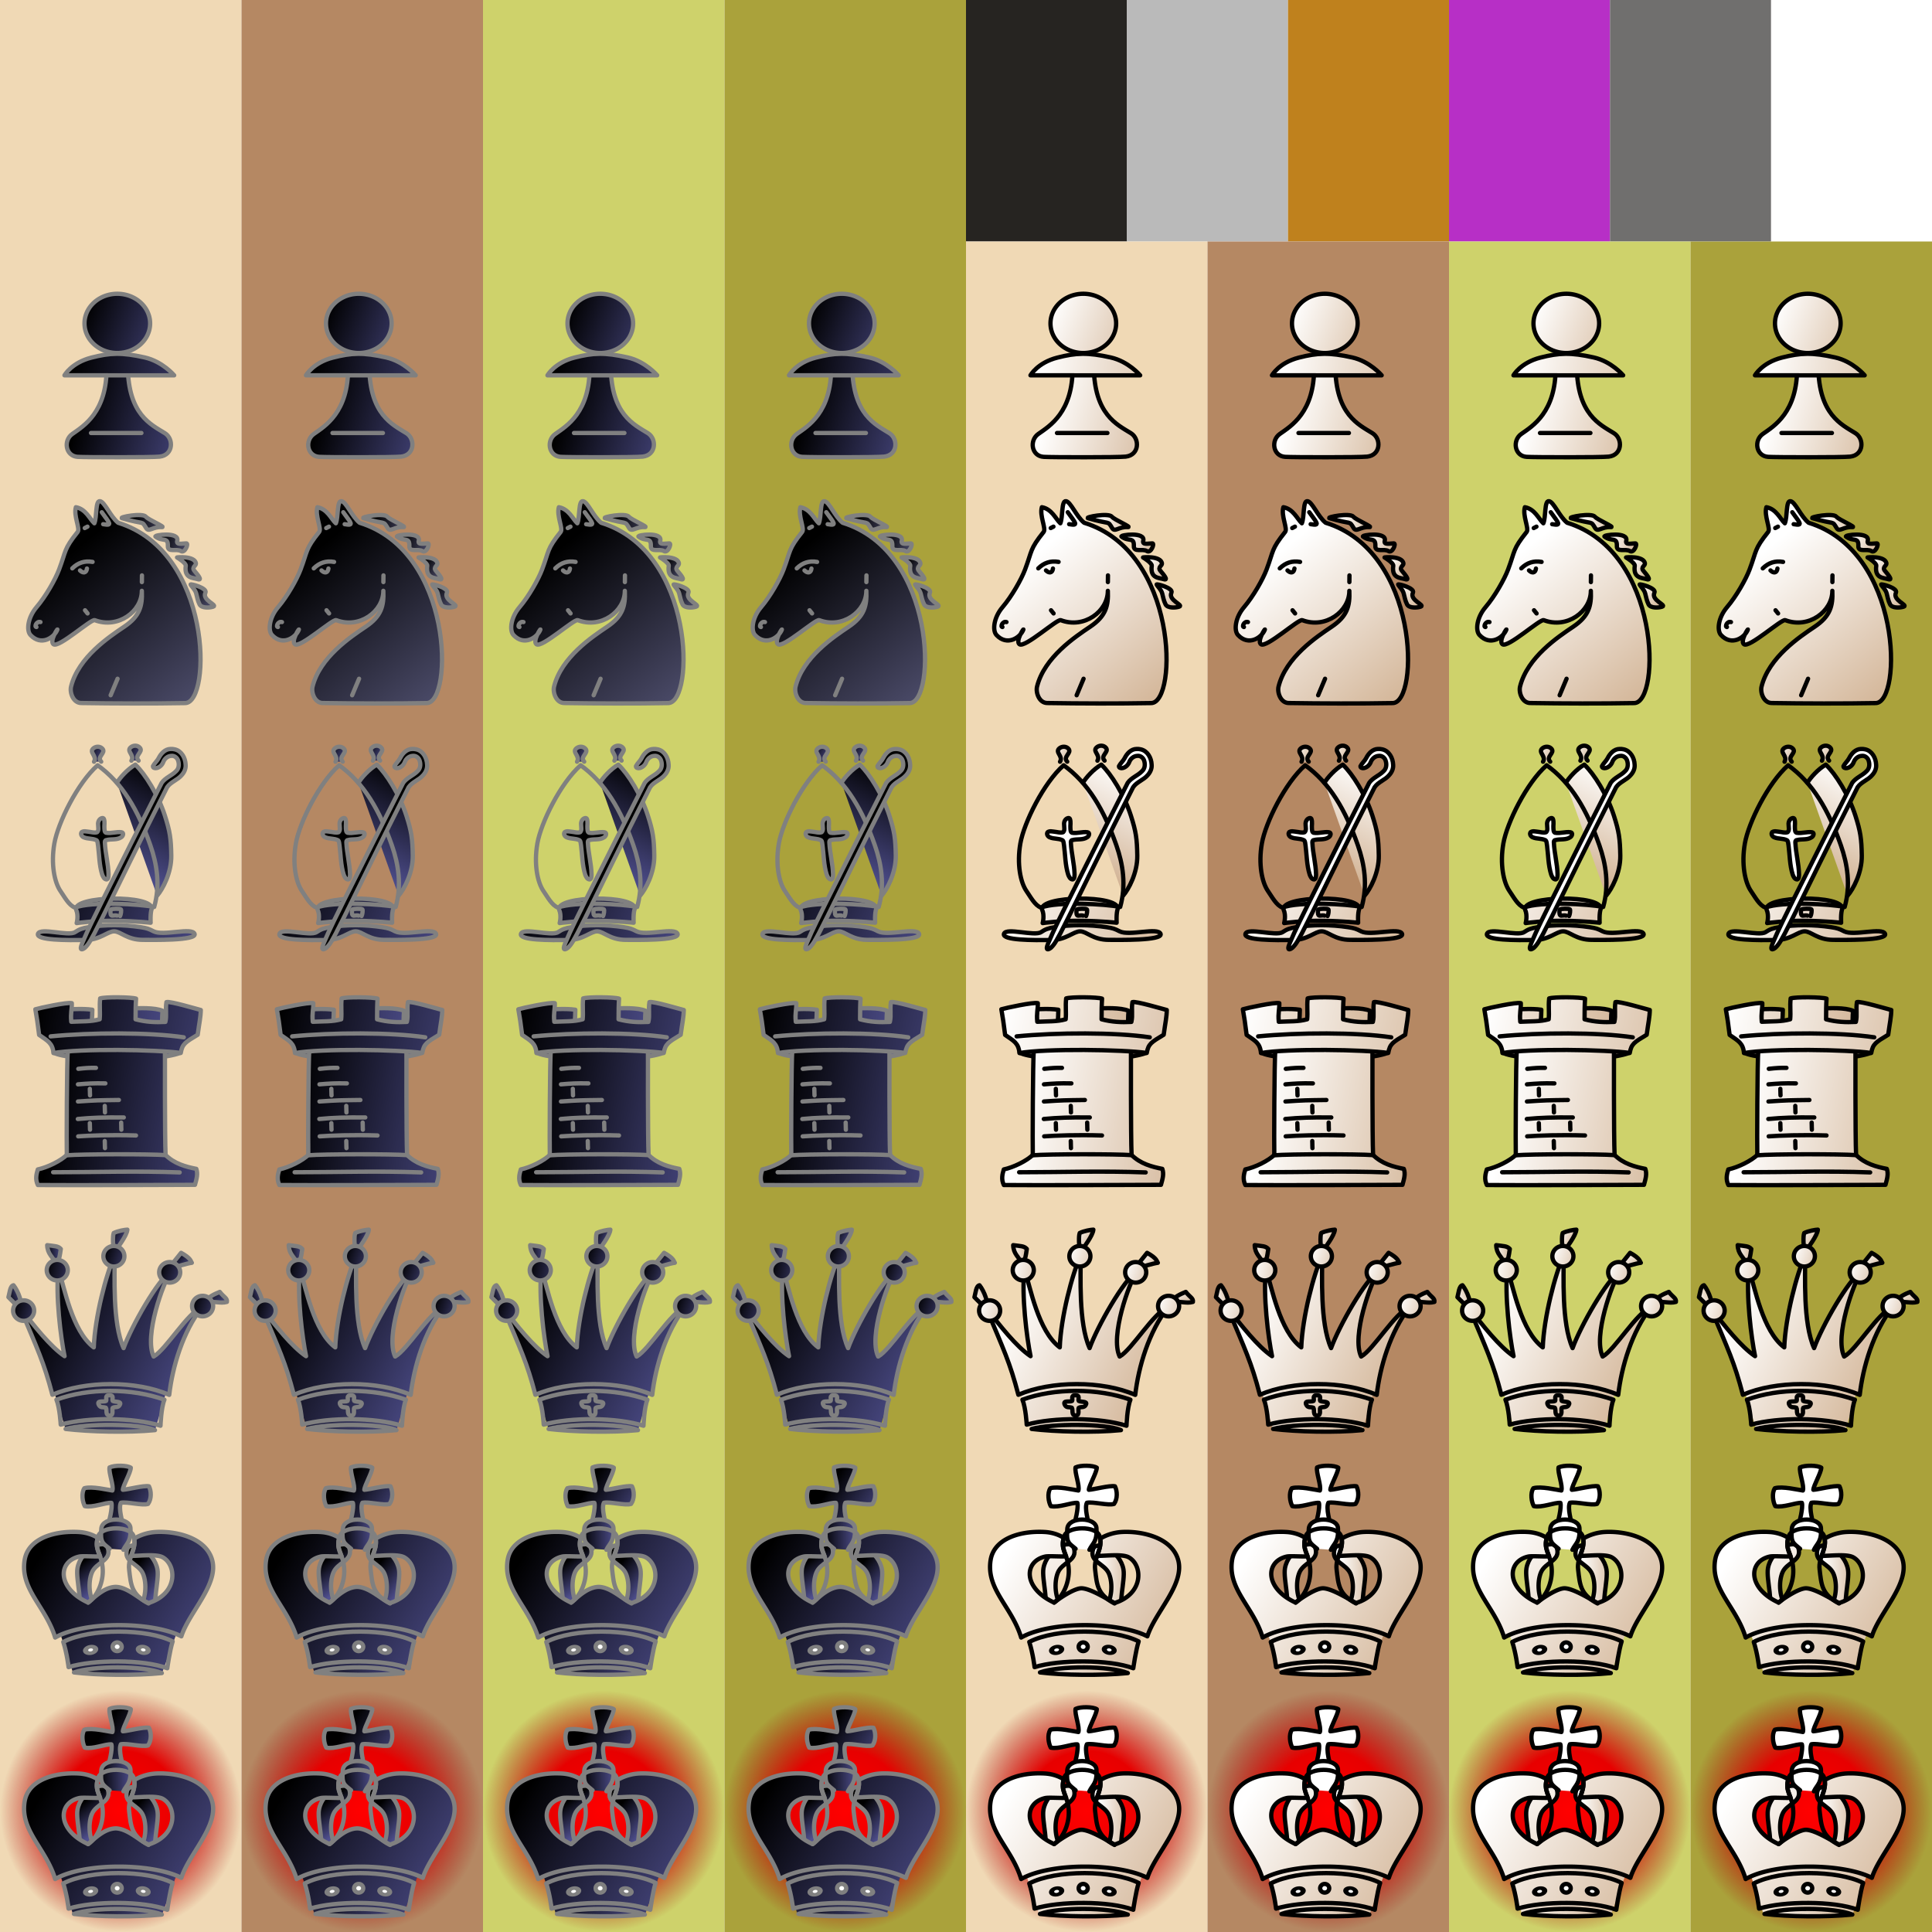 <svg xmlns:ns0="http://www.w3.org/2000/svg" xmlns:ns1="http://www.w3.org/1999/xlink" xmlns="http://www.w3.org/2000/svg" version="1.1" xmlns:xlink="http://www.w3.org/1999/xlink" viewBox="0 0 7200 7200"><defs><g id="white-pawn"><ns0:linearGradient id="wP_a">
    <ns0:stop offset="0" stop-color="#fff" />
    <ns0:stop offset="1" stop-color="#d0b090" />
  </ns0:linearGradient>
  <ns0:linearGradient id="wP_b" gradientUnits="userSpaceOnUse" x1="586.526" x2="1126.022" ns1:href="#wP_a" y1="328.043" y2="534.203" />
  <ns0:linearGradient id="wP_d" gradientUnits="userSpaceOnUse" x1="275.244" x2="862.652" ns1:href="#wP_a" y1="458.656" y2="560.747" />
  <ns0:linearGradient id="wP_c" gradientUnits="userSpaceOnUse" x1="300.273" x2="774.046" ns1:href="#wP_a" y1="623.782" y2="764.899" />
  <ns0:g stroke="#000" stroke-linecap="round" stroke-linejoin="round">
    <ns0:g fill-rule="evenodd">
      <ns0:path d="M926.667 373.333a166.667 150 0 11-333.334 0 166.667 150 0 11333.334 0z" fill="url(#wP_b)" stroke-width="21.762" transform="matrix(.734 0 0 .736 -120.66 30.436)" />
      <ns0:path d="M397.417 467.01c1.469 170.175-86.733 221.098-127.967 250.246-34.192 24.17-25.463 82.342 19.906 85.311 28.113 1.84 276.613 2.361 305.651-.843 51.38-5.67 52.846-66.7 19.688-87.311-52.609-32.703-136.191-69.538-138.498-247.09-.441-33.312-79.042-30.009-78.78-.312z" fill="url(#wP_c)" stroke-width="16" />
      <ns0:path d="M340.353 432.735c-74.195 19.066-100.11 66.019-100.11 66.019H649.09s-43.432-51.835-110.025-66.684c-85.24-19.007-129.173-17.204-198.712.665z" fill="url(#wP_d)" stroke-width="16" />
    </ns0:g>
    <ns0:path d="M339.121 713.675h187.903" fill="none" stroke-width="16" />
  </ns0:g>
</g><g id="white-knight"><ns0:linearGradient id="wK_a">
    <ns0:stop offset="0" stop-color="#fff" />
    <ns0:stop offset="1" stop-color="#d0b090" />
  </ns0:linearGradient>
  <ns0:linearGradient id="wK_f" gradientUnits="userSpaceOnUse" x1="705.291" x2="787.126" ns1:href="#wK_a" y1="382.288" y2="469.624" />
  <ns0:linearGradient id="wK_e" gradientUnits="userSpaceOnUse" x1="671.033" x2="743.154" ns1:href="#wK_a" y1="303.327" y2="352.42" />
  <ns0:linearGradient id="wK_d" gradientUnits="userSpaceOnUse" x1="598.679" x2="705.532" ns1:href="#wK_a" y1="213.761" y2="236.288" />
  <ns0:linearGradient id="wK_c" gradientUnits="userSpaceOnUse" x1="497.792" x2="629.853" ns1:href="#wK_a" y1="155.906" y2="157.489" />
  <ns0:linearGradient id="wK_b" gradientUnits="userSpaceOnUse" x1="265.646" x2="753.208" ns1:href="#wK_a" y1="259.94" y2="858.328" />
  <ns0:g stroke="#000" stroke-linecap="round" stroke-linejoin="round" stroke-width="16">
    <ns0:path d="M528.59 401.808c.214 76.493-88.227 142.653-175.456 109.334-13.36-5.102-134.568 104.803-153.994 89.766-15.325-11.863 16.979-60.769 14.63-54.522-11.181 29.74-60.547 62.844-100.19 20.112-15.503-16.71-10.709-64.776 22.684-103.933 34.777-40.78 70.089-103.577 83.757-139.796 27.492-72.85 16.705-74.44 69.391-140.506 9.898-12.41-16.088-60.595-6.643-92.047 37.307 6.653 51.69 44.162 68.845 59.903 10-23.151 3.281-85.36 21.06-82.462 17.777 2.899 38.227 56.792 67.554 80.462C791.491 256.215 788.62 818.323 690.45 820.144c-121.172 2.248-266.24 1.74-388.105-.202-29.528-.47-43.197-38.672-37.503-61.5 27.155-108.879 141.833-185.087 198.008-222.854 57.697-38.79 68.261-76.91 65.74-133.78z" fill="url(#wK_b)" fill-rule="evenodd" />
    <ns0:path d="M345.006 294.099c-29.073-5.366-54.564 3.078-75.617 24.03m28.749 7.674c10.443 10.64 23.734 11.084 25.923-6.997M150.771 518.29c-13.855-4.786-23.878 17.537-15.038 18.447m181.143-62.433l9.488 11.79m202.389-116.858l.29-24.918M325.879 162.65l-10.113 5.28m63.504-59.056c30.152 42.12 41.04 50.64 5.187 44.597" fill="none" />
    <ns0:g fill-rule="evenodd">
      <ns0:path d="M454.444 131.126c86.572 25.384 71.97 7.062 90.229 36.796 10.23 16.658 24.403-5.678 58.146-3.565 18.223 1.141-50-27.221-58.899-38.563-12.353-15.745-102.178 1.608-89.476 5.332z" fill="url(#wK_c)" />
      <ns0:path d="M579.551 199.723c27.192 20.672 47.11-.325 46.036 35.545-.738 24.63 32.506 8.174 48.65 18.448 14.873 9.465 29.79-28.715 20.33-28.715-14.232 0-38.4 6.677-34.027-9.395 9.598-35.278-88.799-21.821-80.989-15.883z" fill="url(#wK_d)" />
      <ns0:path d="M659.532 277.716c5.292 1.851 34.12 21.37 32.785 30.65-6.884 47.874 28.416 44.77 43.608 49.831 21.288 7.092-.992-18.323-11.734-31.39-10.741-13.068 7.34-18.918 6.074-27.207-4.453-29.156-73.497-22.851-70.733-21.884z" fill="url(#wK_e)" />
      <ns0:path d="M710.39 378.647c5.058 8.82 16.918 18.81 20.677 32.645 3.76 13.836 5.175 26.171 12.694 41.032s37.773 12.923 50.818 8.562c17.578-5.877-42.496-24.127-28.96-51.952 8.567-17.61-57.959-35.047-55.23-30.287z" fill="url(#wK_f)" />
    </ns0:g>
    <ns0:path d="M438.147 729.501l-25.78 61.492" fill="none" />
  </ns0:g>
</g><g id="white-bishop"><ns0:linearGradient id="wB_a">
    <ns0:stop offset="0" stop-color="#fff" />
    <ns0:stop offset="1" stop-color="#d0b090" />
  </ns0:linearGradient>
  <ns0:linearGradient id="wB_e" gradientUnits="userSpaceOnUse" x1="136.097" x2="784.781" ns1:href="#wB_a" y1="629.62" y2="865.103" />
  <ns0:linearGradient id="wB_d" gradientUnits="userSpaceOnUse" x1="321.158" x2="395.432" ns1:href="#wB_a" y1="90.161" y2="128.463" />
  <ns0:linearGradient id="wB_f" gradientUnits="userSpaceOnUse" x1="460.454" x2="534.728" ns1:href="#wB_a" y1="86.269" y2="124.57" />
  <ns0:linearGradient id="wB_c" gradientUnits="userSpaceOnUse" x1="192.3" x2="825.779" ns1:href="#wB_a" y1="446.013" y2="717.336" />
  <ns0:linearGradient id="wB_b" gradientUnits="userSpaceOnUse" x1="721.622" x2="541.266" ns1:href="#wB_a" y1="220.042" y2="599.38" />
  <ns0:g stroke="#000" stroke-linecap="round" stroke-linejoin="round" stroke-width="16">
    <ns0:g fill-rule="evenodd">
      <ns0:path d="M435.906 216.87c10.82-18.258 39.158-50.49 68.378-67.253 36.233 34.056 85.64 113.37 110.08 189.586 19.048 59.401 22.998 86.092 23.99 149.549s-32.381 125.966-52.865 149.09" fill="url(#wB_b)" />
      <ns0:path d="M565.47 687.058c6.038-53.469-294.122-49.522-281.848 3.006 9.917 21.888 2.096 50.035 2.096 50.035s69.277-9.83 146.383-8.605c77.105 1.225 129.29 7.339 129.29 7.339s-1.96-36.018 4.078-51.775z" fill="url(#wB_c)" />
      <ns0:path d="M279.434 682.284c-22.79-8.085-39.382-40.436-53.76-61.07-22.95-32.935-36.48-101.429-23.04-178.234 13.441-76.806 86.488-225.22 161.287-291.053C455.083 217.76 513.873 317.289 560.27 449.91c24.829 70.971 37.153 148.639 14.362 230.064-53.177-10.972-233.25-21.38-295.198 2.31z" fill="url(#wB_c)" />
      <ns0:path d="M350.43 138.719c12.479-21.196-19.732-34.719-2.883-49.522 9.462-8.313 25.649-9.145 34.737 1.638 13.104 15.548-22.745 29.035-5.107 47.677" fill="url(#wB_d)" />
    </ns0:g>
    <ns0:path d="M436.38 712.349c-9.533-2.574-18.102 1.956-21.598-.94-4.289-3.554-4.038-18.34-1.198-22.094 2.428-3.21 33.631-3.61 36.693-.653 2.855 2.751-.082 20.665-2.727 25.197" fill="none" />
    <ns0:g fill-rule="evenodd">
      <ns0:path d="M381.313 348.563c-11.428 1.812-17.116 14.342-15.685 24.968-.197 9.084 3.782 20.788-3.69 27.907-10.11 3.363-21.048-.85-31.349-1.73-8.48-.774-18.706-3.98-26.245 1.48-5.77 6.835.97 17.165 8.406 19.468 14.953 6.505 32.706 3.112 47.094 10.813 4.967 4.582 3.95 12.562 5.469 18.656 4.677 36.302 4.43 73.618 15.406 108.781 2.873 7.72 7.36 18.432 16.969 18.5 7.417-2.538 6.48-12.39 6.875-18.75-.899-39.872-11.964-78.736-13.72-118.531-.197-3.918.154-8.834 5.22-9.25 17.962-5.17 38.949.58 55.28-10.344 6.708-3.634 12.306-17.195 1.438-18.969-19.157-2.819-38.52 5.438-57.562 1.844-5.895-2.087-5.379-10.247-6.063-15.375-1.116-12.08 2.555-24.939-2.031-36.469-1.15-2.01-3.461-3.29-5.813-3z" fill="#fff" />
      <ns0:path d="M317.867 803.289c55.824-.625 82.698-32.382 107.408-32.419 24.709-.038 47.253 31.643 107.352 31.749 32.245.057 201.998 3.445 192.564-22.285s-116.64 8.823-152.536-9.477c-18.79-9.579-24.302-11.849-48.608-15.531-65.569-9.934-132.61-9.538-191.9-.376-26.394 4.08-37.13 8.621-51.997 18.627-25.006 16.832-130.343-18.165-138.634 6.422-8.291 24.586 108.519 24.05 176.351 23.29z" fill="url(#wB_e)" />
      <ns0:path d="M635.688 91.156c-20.586.198-35.943 17.093-44.481 34.265-5.649 10.906-15.61 18.845-21.145 29.735-1.164 6.56 8.19 8.697 13.125 7.281 12.049-2.549 21.592-12.074 25.661-23.522 4.828-11.787 15.73-21.06 28.652-21.915 12.69-2.231 24.413 7.744 26.969 19.875 3.694 12.716 2.022 27.706-8.219 36.938-15.985 16.767-40.232 24.27-53.688 43.718-73.846 145.729-147.58 291.552-220.435 437.782-25.863 53.038-53.192 105.478-75.846 159.968-1.762 6.8-7.052 14.338-4.219 21.407 4.47 3.472 10.1-1.898 13.97-4.25 15.926-14.539 24.756-35.077 35.312-53.594 44.475-86.29 86.157-174.003 129.446-260.9 47.002-94.896 94.008-189.823 142.022-284.194 13.584-20.104 39.365-26.84 54.595-45.41 9.699-10.645 15.904-24.738 14.343-39.34-1-24.298-15.07-50.594-40.219-56.375-5.16-1.308-10.5-1.707-15.843-1.469z" fill="#fff" />
      <ns0:path d="M489.726 134.826c12.48-21.196-19.731-34.718-2.882-49.522 9.461-8.313 25.648-9.144 34.737 1.639 13.103 15.547-22.745 29.035-5.107 47.677" fill="url(#wB_f)" />
    </ns0:g>
  </ns0:g>
</g><g id="white-rook"><ns0:linearGradient id="wR_a">
    <ns0:stop offset="0" stop-color="#fff" />
    <ns0:stop offset="1" stop-color="#d0b090" />
  </ns0:linearGradient>
  <ns0:linearGradient id="wR_b" gradientTransform="matrix(1.045 0 0 1.014 -33.829 -11.835)" gradientUnits="userSpaceOnUse" x1="7.338" x2="689.745" ns1:href="#wR_a" y1="207.665" y2="274.331" />
  <ns0:linearGradient id="wR_d" gradientTransform="matrix(1.045 0 0 1.014 -33.829 -11.835)" gradientUnits="userSpaceOnUse" x1="218.502" x2="906.095" ns1:href="#wR_a" y1="521.53" y2="643.197" />
  <ns0:linearGradient id="wR_e" gradientTransform="matrix(1.045 0 0 1.014 -33.829 -11.835)" gradientUnits="userSpaceOnUse" x1="153.414" x2="966.586" ns1:href="#wR_a" y1="229.068" y2="400.734" />
  <ns0:linearGradient id="wR_c" gradientTransform="matrix(1.045 0 0 1.014 -33.829 -11.835)" gradientUnits="userSpaceOnUse" x1="193.15" x2="878.595" ns1:href="#wR_a" y1="715.406" y2="782.072" />
  <ns0:g stroke="#000" stroke-linejoin="round" stroke-width="16">
    <ns0:g stroke-linecap="round">
      <ns0:path d="M200.303 323.355s3.25-117.233 17.655-156.206c30.098-6.498 89.35-9.563 126.156-4.191.412 23.842-5.433 73.99-1.591 96.915 33.445-1.585 101.2 2.477 144.316-2.371.96-27.97-7.27-67.57.893-98.75 27.368-2.056 89.238-4.231 118.047 8.148-3.84 39.89.563 94.73.563 94.73l75.532 2.614-11.247 60c-94.304 35.348-411.33 30.1-470.324-.89z" fill="url(#wR_b)" fill-rule="evenodd" />
      <ns0:path d="M250.717 702.476c-23.988 23.953-74.114 48.056-109.857 55.622-5.184 17.112-10.284 36.898.24 58.174 127.397 1.155 463.79-.324 585.516-.747 6.568-23.731 11.535-40.898 4.967-59.55-37.479-7.42-82.743-18.624-116.25-53.496" fill="url(#wR_c)" fill-rule="evenodd" />
      <ns0:path d="M198.041 768.623c149.458.072 311.664-5.513 471.512.58" fill="none" />
    </ns0:g>
    <ns0:path d="M252.743 310.87c-3.768 44.851-4.854 357.288-3.817 394.504 55.177-4.666 311.612-4.96 368.162-.567-3.202-70.03-2.316-392.952-2.316-392.952" fill="url(#wR_d)" fill-rule="evenodd" />
    <ns0:g stroke-linecap="round">
      <ns0:path d="M291.38 634.833c39.889-2.94 123.47-6.252 215.439-3.295m-216.796-61.39c50.752-4.886 99.848-6.495 171.3-5.752M290.558 504.95c72.268-4.997 74.304-4.466 152.516-5.594m-152.516-58.344c36.685-3.033 58.258-4.61 102.16-3.55m-57.958 20.242c.88 29.932-.175-1.336.704 24.55m54.977 38.996c.88 29.932-.175-1.336.704 24.55m-56.385 39.729c.88 29.931-.175-1.337.704 24.55m116.09-26.579c.879 29.931-.176.692.703 26.579m-61.816 42.154c.88 29.932-.175.693.704 26.58m-99.326-295.609c27.857-3.033 42.052-4.007 65.776-3.55" fill="none" />
      <ns0:path d="M131.748 161.278c5.156 28.223 9.052 54.999 14.048 95.54 32.077 22.366 50.033 30.177 53.468 67.657 96.352-17.361 386.968-13.36 474.353-.352 6.09-33.782 16.053-39.555 63.13-67.91 5.947-44.361 11.169-65.75 11.505-92.273-14.107-3.43-115.468-33.784-127.989-29.424-4.453 26.393 1.844 49.067-4.015 73.888-37.943 1.902-71.745.458-111.013-9.763.195-33.178.146-51.373 1.776-77.052-16.583-5.906-115.208-6.956-133.816-.865-3.207 31.978.847 49.399-1.723 77.83-33.683 9.529-65.627 7.057-105.838 9.316-3.24-33.805 2.743-45.667 1.982-69.396-16.59-4.536-120.204 17.987-135.868 22.804z" fill="url(#wR_e)" fill-rule="evenodd" />
      <ns0:path d="M188.74 262.247c148.654-14.695 368.513-15.61 496.096 3.544" fill="none" />
    </ns0:g>
  </ns0:g>
</g><g id="white-queen"><ns0:linearGradient id="wQ_a">
    <ns0:stop offset="0" stop-color="#fff" />
    <ns0:stop offset="1" stop-color="#d0b090" />
  </ns0:linearGradient>
  <ns0:linearGradient id="wQ_g" gradientUnits="userSpaceOnUse" x1="785.141" x2="840.911" ns1:href="#wQ_a" y1="294.759" y2="363.089" />
  <ns0:linearGradient id="wQ_e" gradientUnits="userSpaceOnUse" x1="649.863" x2="711.117" ns1:href="#wQ_a" y1="171.18" y2="227.749" />
  <ns0:linearGradient id="wQ_c" gradientUnits="userSpaceOnUse" x1="406.012" x2="470.835" ns1:href="#wQ_a" y1="103.532" y2="132.994" />
  <ns0:linearGradient id="wQ_i" gradientUnits="userSpaceOnUse" x1="167.872" x2="234.62" ns1:href="#wQ_a" y1="174.997" y2="174.997" />
  <ns0:linearGradient id="wQ_k" gradientUnits="userSpaceOnUse" x1="23.458" x2="87.371" ns1:href="#wQ_a" y1="337.855" y2="315.463" />
  <ns0:linearGradient id="wQ_j" gradientUnits="userSpaceOnUse" x1="339.471" x2="514.54" ns1:href="#wQ_a" y1="530.606" y2="571.593" />
  <ns0:linearGradient id="wQ_d" gradientUnits="userSpaceOnUse" x1="339.471" x2="495.022" ns1:href="#wQ_a" y1="530.606" y2="584.758" />
  <ns0:linearGradient id="wQ_f" gradientUnits="userSpaceOnUse" x1="339.471" x2="487.215" ns1:href="#wQ_a" y1="530.606" y2="584.758" />
  <ns0:linearGradient id="wQ_h" gradientUnits="userSpaceOnUse" x1="339.471" x2="498.926" ns1:href="#wQ_a" y1="530.606" y2="584.758" />
  <ns0:linearGradient id="wQ_l" gradientUnits="userSpaceOnUse" x1="339.471" x2="510.637" ns1:href="#wQ_a" y1="530.606" y2="584.758" />
  <ns0:linearGradient id="wQ_b" gradientUnits="userSpaceOnUse" x1="153.604" x2="761.364" ns1:href="#wQ_a" y1="380.54" y2="682.207" />
  <ns0:g fill-rule="evenodd">
    <ns0:g fill="url(#wQ_b)">
      <ns0:path d="M243.935 824.89l-50.378-166.212 433.768 1.318-49.519 169.681z" />
      <ns0:g stroke="#000" stroke-linecap="round" stroke-linejoin="round" stroke-width="16">
        <ns0:path d="M612.713 716.28c-122.2-43.669-283.406-43.923-402.394-.104 12.585 30.53 15.919 92.998 15.919 92.998 100.719-28.173 271.954-27.317 371.885 4.188 0 0 2.31-66.707 14.59-97.082z" />
        <ns0:path d="M195.104 697.915c121.85-52.686 312.58-53.52 435.577.41C642.807 593.29 681.03 463.63 753.364 370.627c-54.848 21.462-134.48 158.863-180.775 184.758-36.304-76.263 35.544-274.204 63.478-316.129-46.899 28.219-146.147 203.016-175.47 284.785-42.265-94.445-32.372-271.082-33.383-345.108-31.796 69.553-73.518 229.373-77.788 342.314-81.193-60.864-109.846-225.27-131.501-290.406-11.924 93.798 8.884 257.173 22.623 323.227-52.792-35.593-114.44-113.92-165.611-180.305 65.06 155.574 88.608 202.693 120.167 324.153zm212.659 1.867c-18.998-.098-8.585 14.635-12.318 21.115-8.538 4.949-36.246-3.832-27.327 14.34 6.319 12.874 15.766 6.813 26.377 10.961 5.276 7.267-3.643 29.366 15.037 28.903 15.427-.383 7.018-22.431 10.316-28.372 9.326-6.094 21.562 2.165 27.734-13.452 4.686-11.856-18.512-7.458-27.673-12.564-3.837-5.731 7.62-20.828-12.146-20.931zm-163.19 125.491c88.823 10.599 232.722 14.36 332.958 4.407-56.568-25.281-259.89-25.068-332.958-4.407z" />
      </ns0:g>
    </ns0:g>
    <ns0:g stroke="#000" stroke-linecap="round" stroke-linejoin="round">
      <ns0:path d="M474.62 82.518c-8.56.188-34.943 4.62-50.798 12.528-4.81 12.11-2.312 47.606.131 76.64 15.185-24.37 48.737-66.254 50.667-89.168z" fill="url(#wQ_c)" stroke-width="16" />
      <ns0:path d="M440.763 530.606a45.962 44.783 0 11-91.924 0 45.962 44.783 0 1191.924 0z" fill="url(#wQ_d)" stroke-width="18.737" transform="translate(87.235 -271.506) scale(.854)" />
      <ns0:path d="M714.902 206.005c-4.717-5.653-1.71-16-40.003-37.055l-48.856 61.029c27.41-8.55 70.764-21.46 88.86-23.974z" fill="url(#wQ_e)" stroke-width="16" />
      <ns0:path d="M440.763 530.606a45.962 44.783 0 11-91.924 0 45.962 44.783 0 1191.924 0z" fill="url(#wQ_f)" stroke-width="18.737" transform="translate(295.235 -211.506) scale(.854)" />
      <ns0:path d="M845.56 351.891c2.674-13.827-12.17-18.268-26.411-37.324-19.836 8.122-42.817 17.81-59.006 40.522 40.867-8.428 59.444 4.058 85.417-3.198z" fill="url(#wQ_g)" stroke-width="16" />
      <ns0:path d="M440.763 530.606a45.962 44.783 0 11-91.924 0 45.962 44.783 0 1191.924 0z" fill="url(#wQ_h)" stroke-width="18.737" transform="translate(417.85 -85.749) scale(.854)" />
      <ns0:path d="M226.62 154.518c-10.56-11.812-22.893-10.117-50.748-14.208.972 33.726 21.104 43.135 33.081 69.375 15.185-24.37 12.737-25.253 17.667-55.167z" fill="url(#wQ_i)" stroke-width="16" />
      <ns0:path d="M440.763 530.606a45.962 44.783 0 11-91.924 0 45.962 44.783 0 1191.924 0z" fill="url(#wQ_j)" stroke-width="18.737" transform="translate(-123.765 -219.506) scale(.854)" />
      <ns0:path d="M50.263 289.782c-13.447 2.8-14.585 30.312-18.805 44.426 15.057 16.595 30.367 26.05 43.52 51.72 14.065-25.033-8.759-76.936-24.715-96.146z" fill="url(#wQ_k)" stroke-width="16" />
      <ns0:path d="M440.763 530.606a45.962 44.783 0 11-91.924 0 45.962 44.783 0 1191.924 0z" fill="url(#wQ_l)" stroke-width="18.737" transform="translate(-249.108 -68.92) scale(.854)" />
    </ns0:g>
  </ns0:g>
</g><g id="white-king"><ns0:linearGradient id="wK_a">
    <ns0:stop offset="0" stop-color="#fff" />
    <ns0:stop offset="1" stop-color="#d0b090" />
  </ns0:linearGradient>
  <ns0:linearGradient id="wK_b" gradientUnits="userSpaceOnUse" x1="297.554" x2="368.562" ns1:href="#wK_a" y1="427.05" y2="521.216" />
  <ns0:linearGradient id="wK_c" gradientUnits="userSpaceOnUse" x1="495.296" x2="595.971" ns1:href="#wK_a" y1="448.547" y2="528.547" />
  <ns0:linearGradient id="wK_h" gradientUnits="userSpaceOnUse" x1="221.551" x2="633.491" ns1:href="#wK_a" y1="774.937" y2="859.351" />
  <ns0:linearGradient id="wK_d" gradientUnits="userSpaceOnUse" x1="342.53" x2="609.848" ns1:href="#wK_a" y1="145.674" y2="280.674" />
  <ns0:linearGradient id="wK_e" gradientUnits="userSpaceOnUse" x1="379.197" x2="579.848" ns1:href="#wK_a" y1="160.253" y2="286.919" />
  <ns0:linearGradient id="wK_f" gradientUnits="userSpaceOnUse" x1="368.469" x2="494.551" ns1:href="#wK_a" y1="319.275" y2="319.275" />
  <ns0:linearGradient id="wK_g" gradientUnits="userSpaceOnUse" x1="129.962" x2="812.369" ns1:href="#wK_a" y1="428.659" y2="836.313" />
  <ns0:g fill-rule="evenodd">
    <ns0:g stroke="#000" stroke-linecap="round" stroke-linejoin="round" stroke-width="16">
      <ns0:path d="M288.635 612.485c23.192-33.51-7.051-125.839.018-168.052 11.473-68.508 101.49-114.49 113.505-74.771 14.253 47.116-43.612 51.563-59.712 90.893-14.788 36.126-11.624 96.483 17.166 132.81" fill="url(#wK_b)" />
      <ns0:path d="M586.89 617.316c-23.192-33.51 7.052-125.839-.018-168.052-11.473-68.508-101.49-114.49-113.505-74.771-14.253 47.116 43.612 51.563 59.712 90.893 14.788 36.126 11.624 96.483-17.166 132.81" fill="url(#wK_c)" />
      <ns0:g fill="url(#wK_d)">
        <ns0:path d="M401.217 288.115c5.257-15 18.904-70.925 13.916-87.4-22.314-1.766-68.935 18.702-99.152 12.145-8.51-15.386-13.824-48.494-1.6-66.668 27.356-8.324 87.731 6.269 104.42 8.505 5.915-16.853-14.495-67.638-10.541-86.027 18.75-8.963 65.314-8.077 79.153 1.034-.705 19.314-28.895 66.225-29.579 82.264 18.784-.963 77.294-16.875 97.268-12.989 8.616 16.71 10.486 46.565-3.414 65.646-21.295 7.093-77.675-8.93-101.167-4.27-9.9 19.967 5.491 71.523 9.278 86.605" fill="url(#wK_e)" />
        <ns0:path d="M408.41 371.832c-24.735-21.418-35.634-21.596-30.833-75.206 4.1-45.781 106.257-43.42 108.634-1.991 2.981 51.947-14.29 55.837-26.3 80.99" fill="url(#wK_f)" />
      </ns0:g>
    </ns0:g>
    <ns0:g fill="url(#wK_g)">
      <ns0:path d="M270.962 830.3l-63.975-196.244 471.233-2.067-74.89 204.324z" />
      <ns0:g stroke="#000" stroke-linecap="round" stroke-linejoin="round" stroke-width="16">
        <ns0:path d="M643.456 717.11c-93.676-48.015-307.139-50.27-407.606 1.875 14.074 44.473 19.704 93.973 19.704 93.973 91.666-28.464 277.873-29.6 367.873 4.143 0 0 9.28-66.68 20.03-99.992z" />
        <ns0:path d="M553.531 574.031c-28.76-15.547-89.17-53.54-121.964-54.895-25.066-1.037-76.806 32.479-103.41 53.083-115.274-52.467-113.896-152.892-33.25-171.313 13.134-3 52.23.464 78.062-.719-8.226-22.715-17.192-38.823-8.688-69.062-18.228-11.732-42.488-20.144-70.125-21.781a351.023 351.023 0 00-25.031-.594c-81.201 1-165.451 30.536-177.406 105.25C74.27 523.048 170.81 587.315 205.563 702.656c110.307-62.908 364.664-58.902 470.343-4.531 28.048-89.162 139.851-193.36 114.844-284.25-23.158-84.17-135.742-108.801-210.031-104.594-30.109 1.706-59.013 11.453-80.719 24.844 4.202 23.971-4.315 43.57-11.375 64.281 34.345.015 94.602-7.972 118.25 5.406 52.23 29.547 56.212 135.897-53.344 170.22z" />
        <ns0:path d="M328.488 572.528c37.995-26.678 55.998-79.661 54.479-122.435-2.191-61.676-35.18-72.426-16.34-126.414 12.774-36.607 119.163-38.489 131.179 1.23 14.253 47.116-22.343 76.45-16.638 124.145 6.654 55.64 7.067 92.523 72.294 126.573" />
      </ns0:g>
    </ns0:g>
    <ns0:g stroke="#000" stroke-linecap="round" stroke-linejoin="round">
      <ns0:path d="M275.691 832.678c87.865 10.484 228.212 12.205 327.367 2.36-68.597-27.98-256.555-27.677-327.367-2.36z" fill="url(#wK_h)" stroke-width="16" />
      <ns0:g fill="#fff">
        <ns0:path d="M453.622 737.035a16.908 16.103 0 11-33.817 0 16.908 16.103 0 1133.817 0z" stroke-width="16" />
        <ns0:path d="M815 915a17.5 16.667 0 11-35 0 17.5 16.667 0 1135 0z" stroke-width="18.087" transform="matrix(1.063 -.192 .129 .713 -628.072 249.549)" />
        <ns0:path d="M815 915a17.5 16.667 0 11-35 0 17.5 16.667 0 1135 0z" stroke-width="18.32" transform="matrix(1.039 .169 -.116 .715 -188.652 -40.445)" />
      </ns0:g>
    </ns0:g>
  </ns0:g>
</g><g id="black-pawn"><ns0:linearGradient id="bP_a">
    <ns0:stop offset="0" />
    <ns0:stop offset="1" stop-color="#505090" />
  </ns0:linearGradient>
  <ns0:linearGradient id="bP_b" gradientUnits="userSpaceOnUse" x1="586.526" x2="1126.022" ns1:href="#bP_a" y1="328.043" y2="534.203" />
  <ns0:linearGradient id="bP_d" gradientUnits="userSpaceOnUse" x1="275.244" x2="862.652" ns1:href="#bP_a" y1="458.656" y2="560.747" />
  <ns0:linearGradient id="bP_c" gradientUnits="userSpaceOnUse" x1="300.273" x2="774.046" ns1:href="#bP_a" y1="623.782" y2="764.899" />
  <ns0:g stroke="gray" stroke-linecap="round" stroke-linejoin="round">
    <ns0:g fill-rule="evenodd">
      <ns0:path d="M926.667 373.333a166.667 150 0 11-333.334 0 166.667 150 0 11333.334 0z" fill="url(#bP_b)" stroke-width="21.762" transform="matrix(.734 0 0 .736 -120.66 30.436)" />
      <ns0:path d="M397.417 467.01c1.469 170.175-86.733 221.098-127.967 250.246-34.192 24.17-25.463 82.342 19.906 85.311 28.113 1.84 276.613 2.361 305.651-.843 51.38-5.67 52.846-66.7 19.688-87.311-52.609-32.703-136.191-69.538-138.498-247.09-.441-33.312-79.042-30.009-78.78-.312z" fill="url(#bP_c)" stroke-width="16" />
      <ns0:path d="M340.353 432.735c-74.195 19.066-100.11 66.019-100.11 66.019H649.09s-43.432-51.835-110.025-66.684c-85.24-19.007-129.173-17.204-198.712.665z" fill="url(#bP_d)" stroke-width="16" />
    </ns0:g>
    <ns0:path d="M339.121 713.675h187.903" fill="none" stroke-width="16" />
  </ns0:g>
</g><g id="black-knight"><ns0:linearGradient id="bN_a">
    <ns0:stop offset="0" />
    <ns0:stop offset="1" stop-color="#505070" />
  </ns0:linearGradient>
  <ns0:linearGradient id="bN_f" gradientUnits="userSpaceOnUse" x1="705.291" x2="787.126" ns1:href="#bN_a" y1="382.288" y2="469.624" />
  <ns0:linearGradient id="bN_e" gradientUnits="userSpaceOnUse" x1="671.033" x2="743.154" ns1:href="#bN_a" y1="303.327" y2="352.42" />
  <ns0:linearGradient id="bN_d" gradientUnits="userSpaceOnUse" x1="598.679" x2="705.532" ns1:href="#bN_a" y1="213.761" y2="236.288" />
  <ns0:linearGradient id="bN_c" gradientUnits="userSpaceOnUse" x1="497.792" x2="629.853" ns1:href="#bN_a" y1="155.906" y2="157.489" />
  <ns0:linearGradient id="bN_b" gradientUnits="userSpaceOnUse" x1="265.646" x2="753.208" ns1:href="#bN_a" y1="259.94" y2="858.328" />
  <ns0:g stroke="gray" stroke-linecap="round" stroke-linejoin="round" stroke-width="16">
    <ns0:path d="M528.59 401.808c.214 76.493-88.227 142.653-175.456 109.334-13.36-5.102-134.568 104.803-153.994 89.766-15.325-11.863 16.979-60.769 14.63-54.522-11.181 29.74-60.547 62.844-100.19 20.112-15.503-16.71-10.709-64.776 22.684-103.933 34.777-40.78 70.089-103.577 83.757-139.796 27.492-72.85 16.705-74.44 69.391-140.506 9.898-12.41-16.088-60.595-6.643-92.047 37.307 6.653 51.69 44.162 68.845 59.903 10-23.151 3.281-85.36 21.06-82.462 17.777 2.899 38.227 56.792 67.554 80.462C791.491 256.215 788.62 818.323 690.45 820.144c-121.172 2.248-266.24 1.74-388.105-.202-29.528-.47-43.197-38.672-37.503-61.5 27.155-108.879 141.833-185.087 198.008-222.854 57.697-38.79 68.261-76.91 65.74-133.78z" fill="url(#bN_b)" fill-rule="evenodd" />
    <ns0:path d="M345.006 294.099c-29.073-5.366-54.564 3.078-75.617 24.03m28.749 7.674c10.443 10.64 23.734 11.084 25.923-6.997M150.771 518.29c-13.855-4.786-23.878 17.537-15.038 18.447m181.143-62.433l9.488 11.79m202.389-116.858l.29-24.918M325.879 162.65l-10.113 5.28m63.504-59.056c30.152 42.12 41.04 50.64 5.187 44.597" fill="none" />
    <ns0:g fill-rule="evenodd">
      <ns0:path d="M454.444 131.126c86.572 25.384 71.97 7.062 90.229 36.796 10.23 16.658 24.403-5.678 58.146-3.565 18.223 1.141-50-27.221-58.899-38.563-12.353-15.745-102.178 1.608-89.476 5.332z" fill="url(#bN_c)" />
      <ns0:path d="M579.551 199.723c27.192 20.672 47.11-.325 46.036 35.545-.738 24.63 32.506 8.174 48.65 18.448 14.873 9.465 29.79-28.715 20.33-28.715-14.232 0-38.4 6.677-34.027-9.395 9.598-35.278-88.799-21.821-80.989-15.883z" fill="url(#bN_d)" />
      <ns0:path d="M659.532 277.716c5.292 1.851 34.12 21.37 32.785 30.65-6.884 47.874 28.416 44.77 43.608 49.831 21.288 7.092-.992-18.323-11.734-31.39-10.741-13.068 7.34-18.918 6.074-27.207-4.453-29.156-73.497-22.851-70.733-21.884z" fill="url(#bN_e)" />
      <ns0:path d="M710.39 378.647c5.058 8.82 16.918 18.81 20.677 32.645 3.76 13.836 5.175 26.171 12.694 41.032s37.773 12.923 50.818 8.562c17.578-5.877-42.496-24.127-28.96-51.952 8.567-17.61-57.959-35.047-55.23-30.287z" fill="url(#bN_f)" />
    </ns0:g>
    <ns0:path d="M438.147 729.501l-25.78 61.492" fill="none" />
  </ns0:g>
</g><g id="black-bishop"><ns0:linearGradient id="bB_a">
    <ns0:stop offset="0" />
    <ns0:stop offset="1" stop-color="#505090" />
  </ns0:linearGradient>
  <ns0:linearGradient id="bB_e" gradientUnits="userSpaceOnUse" x1="136.097" x2="784.781" ns1:href="#bB_a" y1="629.62" y2="865.103" />
  <ns0:linearGradient id="bB_d" gradientUnits="userSpaceOnUse" x1="321.158" x2="395.432" ns1:href="#bB_a" y1="90.161" y2="128.463" />
  <ns0:linearGradient id="bB_f" gradientUnits="userSpaceOnUse" x1="460.454" x2="534.728" ns1:href="#bB_a" y1="86.269" y2="124.57" />
  <ns0:linearGradient id="bB_c" gradientUnits="userSpaceOnUse" x1="192.3" x2="825.779" ns1:href="#bB_a" y1="446.013" y2="717.336" />
  <ns0:linearGradient id="bB_b" gradientUnits="userSpaceOnUse" x1="721.622" x2="541.266" ns1:href="#bB_a" y1="220.042" y2="599.38" />
  <ns0:g stroke="gray" stroke-linecap="round" stroke-linejoin="round" stroke-width="16">
    <ns0:g fill-rule="evenodd">
      <ns0:path d="M435.906 216.87c10.82-18.258 39.158-50.49 68.378-67.253 36.233 34.056 85.64 113.37 110.08 189.586 19.048 59.401 22.998 86.092 23.99 149.549s-32.381 125.966-52.865 149.09" fill="url(#bB_b)" />
      <ns0:path d="M565.47 687.058c6.038-53.469-294.122-49.522-281.848 3.006 9.917 21.888 2.096 50.035 2.096 50.035s69.277-9.83 146.383-8.605c77.105 1.225 129.29 7.339 129.29 7.339s-1.96-36.018 4.078-51.775z" fill="url(#bB_c)" />
      <ns0:path d="M279.434 682.284c-22.79-8.085-39.382-40.436-53.76-61.07-22.95-32.935-36.48-101.429-23.04-178.234 13.441-76.806 86.488-225.22 161.287-291.053C455.083 217.76 513.873 317.289 560.27 449.91c24.829 70.971 37.153 148.639 14.362 230.064-53.177-10.972-233.25-21.38-295.198 2.31z" fill="url(#bB_c)" />
      <ns0:path d="M350.43 138.719c12.479-21.196-19.732-34.719-2.883-49.522 9.462-8.313 25.649-9.145 34.737 1.638 13.104 15.548-22.745 29.035-5.107 47.677" fill="url(#bB_d)" />
    </ns0:g>
    <ns0:path d="M436.38 712.349c-9.533-2.574-18.102 1.956-21.598-.94-4.289-3.554-4.038-18.34-1.198-22.094 2.428-3.21 33.631-3.61 36.693-.653 2.855 2.751-.082 20.665-2.727 25.197" fill="none" />
    <ns0:g fill-rule="evenodd">
      <ns0:path d="M381.313 348.563c-11.428 1.812-17.116 14.342-15.685 24.968-.197 9.084 3.782 20.788-3.69 27.907-10.11 3.363-21.048-.85-31.349-1.73-8.48-.774-18.706-3.98-26.245 1.48-5.77 6.835.97 17.165 8.406 19.468 14.953 6.505 32.706 3.112 47.094 10.813 4.967 4.582 3.95 12.562 5.469 18.656 4.677 36.302 4.43 73.618 15.406 108.781 2.873 7.72 7.36 18.432 16.969 18.5 7.417-2.538 6.48-12.39 6.875-18.75-.899-39.872-11.964-78.736-13.72-118.531-.197-3.918.154-8.834 5.22-9.25 17.962-5.17 38.949.58 55.28-10.344 6.708-3.634 12.306-17.195 1.438-18.969-19.157-2.819-38.52 5.438-57.562 1.844-5.895-2.087-5.379-10.247-6.063-15.375-1.116-12.08 2.555-24.939-2.031-36.469-1.15-2.01-3.461-3.29-5.813-3z" />
      <ns0:path d="M317.867 803.289c55.824-.625 82.698-32.382 107.408-32.419 24.709-.038 47.253 31.643 107.352 31.749 32.245.057 201.998 3.445 192.564-22.285s-116.64 8.823-152.536-9.477c-18.79-9.579-24.302-11.849-48.608-15.531-65.569-9.934-132.61-9.538-191.9-.376-26.394 4.08-37.13 8.621-51.997 18.627-25.006 16.832-130.343-18.165-138.634 6.422-8.291 24.586 108.519 24.05 176.351 23.29z" fill="url(#bB_e)" />
      <ns0:path d="M635.688 91.156c-20.586.198-35.943 17.093-44.481 34.265-5.649 10.906-15.61 18.845-21.145 29.735-1.164 6.56 8.19 8.697 13.125 7.281 12.049-2.549 21.592-12.074 25.661-23.522 4.828-11.787 15.73-21.06 28.652-21.915 12.69-2.231 24.413 7.744 26.969 19.875 3.694 12.716 2.022 27.706-8.219 36.938-15.985 16.767-40.232 24.27-53.688 43.718-73.846 145.729-147.58 291.552-220.435 437.782-25.863 53.038-53.192 105.478-75.846 159.968-1.762 6.8-7.052 14.338-4.219 21.407 4.47 3.472 10.1-1.898 13.97-4.25 15.926-14.539 24.756-35.077 35.312-53.594 44.475-86.29 86.157-174.003 129.446-260.9 47.002-94.896 94.008-189.823 142.022-284.194 13.584-20.104 39.365-26.84 54.595-45.41 9.699-10.645 15.904-24.738 14.343-39.34-1-24.298-15.07-50.594-40.219-56.375-5.16-1.308-10.5-1.707-15.843-1.469z" />
      <ns0:path d="M489.726 134.826c12.48-21.196-19.731-34.718-2.882-49.522 9.461-8.313 25.648-9.144 34.737 1.639 13.103 15.547-22.745 29.035-5.107 47.677" fill="url(#bB_f)" />
    </ns0:g>
  </ns0:g>
</g><g id="black-rook"><ns0:linearGradient id="bR_a">
    <ns0:stop offset="0" />
    <ns0:stop offset="1" stop-color="#505090" />
  </ns0:linearGradient>
  <ns0:linearGradient id="bR_b" gradientTransform="matrix(1.045 0 0 1.014 -33.829 -11.835)" gradientUnits="userSpaceOnUse" x1="7.338" x2="689.745" ns1:href="#bR_a" y1="207.665" y2="274.331" />
  <ns0:linearGradient id="bR_d" gradientTransform="matrix(1.045 0 0 1.014 -33.829 -11.835)" gradientUnits="userSpaceOnUse" x1="218.502" x2="906.095" ns1:href="#bR_a" y1="521.53" y2="643.197" />
  <ns0:linearGradient id="bR_e" gradientTransform="matrix(1.045 0 0 1.014 -33.829 -11.835)" gradientUnits="userSpaceOnUse" x1="153.414" x2="966.586" ns1:href="#bR_a" y1="229.068" y2="400.734" />
  <ns0:linearGradient id="bR_c" gradientTransform="matrix(1.045 0 0 1.014 -33.829 -11.835)" gradientUnits="userSpaceOnUse" x1="193.15" x2="878.595" ns1:href="#bR_a" y1="715.406" y2="782.072" />
  <ns0:g stroke="gray" stroke-linejoin="round" stroke-width="16">
    <ns0:g stroke-linecap="round">
      <ns0:path d="M200.303 323.355s3.25-117.233 17.655-156.206c30.098-6.498 89.35-9.563 126.156-4.191.412 23.842-5.433 73.99-1.591 96.915 33.445-1.585 101.2 2.477 144.316-2.371.96-27.97-7.27-67.57.893-98.75 27.368-2.056 89.238-4.231 118.047 8.148-3.84 39.89.563 94.73.563 94.73l75.532 2.614-11.247 60c-94.304 35.348-411.33 30.1-470.324-.89z" fill="url(#bR_b)" fill-rule="evenodd" />
      <ns0:path d="M250.717 702.476c-23.988 23.953-74.114 48.056-109.857 55.622-5.184 17.112-10.284 36.898.24 58.174 127.397 1.155 463.79-.324 585.516-.747 6.568-23.731 11.535-40.898 4.967-59.55-37.479-7.42-82.743-18.624-116.25-53.496" fill="url(#bR_c)" fill-rule="evenodd" />
      <ns0:path d="M198.041 768.623c149.458.072 311.664-5.513 471.512.58" fill="none" />
    </ns0:g>
    <ns0:path d="M252.743 310.87c-3.768 44.851-4.854 357.288-3.817 394.504 55.177-4.666 311.612-4.96 368.162-.567-3.202-70.03-2.316-392.952-2.316-392.952" fill="url(#bR_d)" fill-rule="evenodd" />
    <ns0:g stroke-linecap="round">
      <ns0:path d="M291.38 634.833c39.889-2.94 123.47-6.252 215.439-3.295m-216.796-61.39c50.752-4.886 99.848-6.495 171.3-5.752M290.558 504.95c72.268-4.997 74.304-4.466 152.516-5.594m-152.516-58.344c36.685-3.033 58.258-4.61 102.16-3.55m-57.958 20.242c.88 29.932-.175-1.336.704 24.55m54.977 38.996c.88 29.932-.175-1.336.704 24.55m-56.385 39.729c.88 29.931-.175-1.337.704 24.55m116.09-26.579c.879 29.931-.176.692.703 26.579m-61.816 42.154c.88 29.932-.175.693.704 26.58m-99.326-295.609c27.857-3.033 42.052-4.007 65.776-3.55" fill="none" />
      <ns0:path d="M131.748 161.278c5.156 28.223 9.052 54.999 14.048 95.54 32.077 22.366 50.033 30.177 53.468 67.657 96.352-17.361 386.968-13.36 474.353-.352 6.09-33.782 16.053-39.555 63.13-67.91 5.947-44.361 11.169-65.75 11.505-92.273-14.107-3.43-115.468-33.784-127.989-29.424-4.453 26.393 1.844 49.067-4.015 73.888-37.943 1.902-71.745.458-111.013-9.763.195-33.178.146-51.373 1.776-77.052-16.583-5.906-115.208-6.956-133.816-.865-3.207 31.978.847 49.399-1.723 77.83-33.683 9.529-65.627 7.057-105.838 9.316-3.24-33.805 2.743-45.667 1.982-69.396-16.59-4.536-120.204 17.987-135.868 22.804z" fill="url(#bR_e)" fill-rule="evenodd" />
      <ns0:path d="M188.74 262.247c148.654-14.695 368.513-15.61 496.096 3.544" fill="none" />
    </ns0:g>
  </ns0:g>
</g><g id="black-queen"><ns0:linearGradient id="bQ_a">
    <ns0:stop offset="0" />
    <ns0:stop offset="1" stop-color="#505090" />
  </ns0:linearGradient>
  <ns0:linearGradient id="bQ_g" gradientUnits="userSpaceOnUse" x1="785.141" x2="840.911" ns1:href="#bQ_a" y1="294.759" y2="363.089" />
  <ns0:linearGradient id="bQ_e" gradientUnits="userSpaceOnUse" x1="649.863" x2="711.117" ns1:href="#bQ_a" y1="171.18" y2="227.749" />
  <ns0:linearGradient id="bQ_c" gradientUnits="userSpaceOnUse" x1="406.012" x2="470.835" ns1:href="#bQ_a" y1="103.532" y2="132.994" />
  <ns0:linearGradient id="bQ_i" gradientUnits="userSpaceOnUse" x1="167.872" x2="234.62" ns1:href="#bQ_a" y1="174.997" y2="174.997" />
  <ns0:linearGradient id="bQ_k" gradientUnits="userSpaceOnUse" x1="23.458" x2="87.371" ns1:href="#bQ_a" y1="337.855" y2="315.463" />
  <ns0:linearGradient id="bQ_j" gradientUnits="userSpaceOnUse" x1="339.471" x2="514.54" ns1:href="#bQ_a" y1="530.606" y2="571.593" />
  <ns0:linearGradient id="bQ_d" gradientUnits="userSpaceOnUse" x1="339.471" x2="495.022" ns1:href="#bQ_a" y1="530.606" y2="584.758" />
  <ns0:linearGradient id="bQ_f" gradientUnits="userSpaceOnUse" x1="339.471" x2="487.215" ns1:href="#bQ_a" y1="530.606" y2="584.758" />
  <ns0:linearGradient id="bQ_h" gradientUnits="userSpaceOnUse" x1="339.471" x2="498.926" ns1:href="#bQ_a" y1="530.606" y2="584.758" />
  <ns0:linearGradient id="bQ_l" gradientUnits="userSpaceOnUse" x1="339.471" x2="510.637" ns1:href="#bQ_a" y1="530.606" y2="584.758" />
  <ns0:linearGradient id="bQ_b" gradientUnits="userSpaceOnUse" x1="153.604" x2="761.364" ns1:href="#bQ_a" y1="380.54" y2="682.207" />
  <ns0:g fill-rule="evenodd">
    <ns0:path d="M243.935 824.89l-50.378-166.212 433.768 1.318-49.519 169.681z" fill="url(#bQ_b)" />
    <ns0:g stroke="gray" stroke-linecap="round" stroke-linejoin="round">
      <ns0:g stroke-width="16">
        <ns0:g fill="url(#bQ_b)">
          <ns0:path d="M612.713 716.28c-122.2-43.669-283.406-43.923-402.394-.104 12.585 30.53 15.919 92.998 15.919 92.998 100.719-28.173 271.954-27.317 371.885 4.188 0 0 2.31-66.707 14.59-97.082z" />
          <ns0:path d="M195.104 697.915c121.85-52.686 312.58-53.52 435.577.41C642.807 593.29 681.03 463.63 753.364 370.627c-54.848 21.462-134.48 158.863-180.775 184.758-36.304-76.263 35.544-274.204 63.478-316.129-46.899 28.219-146.147 203.016-175.47 284.785-42.265-94.445-32.372-271.082-33.383-345.108-31.796 69.553-73.518 229.373-77.788 342.314-81.193-60.864-109.846-225.27-131.501-290.406-11.924 93.798 8.884 257.173 22.623 323.227-52.792-35.593-114.44-113.92-165.611-180.305 65.06 155.574 88.608 202.693 120.167 324.153zm212.659 1.867c-18.998-.098-8.585 14.635-12.318 21.115-8.538 4.949-36.246-3.832-27.327 14.34 6.319 12.874 15.766 6.813 26.377 10.961 5.276 7.267-3.643 29.366 15.037 28.903 15.427-.383 7.018-22.431 10.316-28.372 9.326-6.094 21.562 2.165 27.734-13.452 4.686-11.856-18.512-7.458-27.673-12.564-3.837-5.731 7.62-20.828-12.146-20.931zm-163.19 125.491c88.823 10.599 232.722 14.36 332.958 4.407-56.568-25.281-259.89-25.068-332.958-4.407z" />
        </ns0:g>
        <ns0:path d="M474.62 82.518c-8.56.188-34.943 4.62-50.798 12.528-4.81 12.11-2.312 47.606.131 76.64 15.185-24.37 48.737-66.254 50.667-89.168z" fill="url(#bQ_c)" />
      </ns0:g>
      <ns0:path d="M440.763 530.606a45.962 44.783 0 11-91.924 0 45.962 44.783 0 1191.924 0z" fill="url(#bQ_d)" stroke-width="18.737" transform="translate(87.235 -271.506) scale(.854)" />
      <ns0:path d="M714.902 206.005c-4.717-5.653-1.71-16-40.003-37.055l-48.856 61.029c27.41-8.55 70.764-21.46 88.86-23.974z" fill="url(#bQ_e)" stroke-width="16" />
      <ns0:path d="M440.763 530.606a45.962 44.783 0 11-91.924 0 45.962 44.783 0 1191.924 0z" fill="url(#bQ_f)" stroke-width="18.737" transform="translate(295.235 -211.506) scale(.854)" />
      <ns0:path d="M845.56 351.891c2.674-13.827-12.17-18.268-26.411-37.324-19.836 8.122-42.817 17.81-59.006 40.522 40.867-8.428 59.444 4.058 85.417-3.198z" fill="url(#bQ_g)" stroke-width="16" />
      <ns0:path d="M440.763 530.606a45.962 44.783 0 11-91.924 0 45.962 44.783 0 1191.924 0z" fill="url(#bQ_h)" stroke-width="18.737" transform="translate(417.85 -85.749) scale(.854)" />
      <ns0:path d="M226.62 154.518c-10.56-11.812-22.893-10.117-50.748-14.208.972 33.726 21.104 43.135 33.081 69.375 15.185-24.37 12.737-25.253 17.667-55.167z" fill="url(#bQ_i)" stroke-width="16" />
      <ns0:path d="M440.763 530.606a45.962 44.783 0 11-91.924 0 45.962 44.783 0 1191.924 0z" fill="url(#bQ_j)" stroke-width="18.737" transform="translate(-123.765 -219.506) scale(.854)" />
      <ns0:path d="M50.263 289.782c-13.447 2.8-14.585 30.312-18.805 44.426 15.057 16.595 30.367 26.05 43.52 51.72 14.065-25.033-8.759-76.936-24.715-96.146z" fill="url(#bQ_k)" stroke-width="16" />
      <ns0:path d="M440.763 530.606a45.962 44.783 0 11-91.924 0 45.962 44.783 0 1191.924 0z" fill="url(#bQ_l)" stroke-width="18.737" transform="translate(-249.108 -68.92) scale(.854)" />
    </ns0:g>
  </ns0:g>
</g><g id="black-king"><ns0:linearGradient id="bK_a">
    <ns0:stop offset="0" />
    <ns0:stop offset="1" stop-color="#505090" />
  </ns0:linearGradient>
  <ns0:linearGradient id="bK_b" gradientUnits="userSpaceOnUse" x1="297.554" x2="368.562" ns1:href="#bK_a" y1="427.05" y2="521.216" />
  <ns0:linearGradient id="bK_c" gradientUnits="userSpaceOnUse" x1="495.296" x2="595.971" ns1:href="#bK_a" y1="448.547" y2="528.547" />
  <ns0:linearGradient id="bK_g" gradientUnits="userSpaceOnUse" x1="221.551" x2="633.491" ns1:href="#bK_a" y1="774.937" y2="859.351" />
  <ns0:linearGradient id="bK_f" gradientUnits="userSpaceOnUse" x1="129.962" x2="812.369" ns1:href="#bK_a" y1="428.659" y2="836.313" />
  <ns0:linearGradient id="bK_e" gradientUnits="userSpaceOnUse" x1="368.469" x2="494.551" ns1:href="#bK_a" y1="319.275" y2="319.275" />
  <ns0:linearGradient id="bK_d" gradientUnits="userSpaceOnUse" x1="379.197" x2="579.848" ns1:href="#bK_a" y1="160.253" y2="286.919" />
  <ns0:g fill-rule="evenodd">
    <ns0:g stroke="gray" stroke-linecap="round" stroke-linejoin="round" stroke-width="16">
      <ns0:path d="M288.635 612.485c23.192-33.51-7.051-125.839.018-168.052 11.473-68.508 101.49-114.49 113.505-74.771 14.253 47.116-43.612 51.563-59.712 90.893-14.788 36.126-11.624 96.483 17.166 132.81" fill="url(#bK_b)" />
      <ns0:path d="M586.89 617.316c-23.192-33.51 7.052-125.839-.018-168.052-11.473-68.508-101.49-114.49-113.505-74.771-14.253 47.116 43.612 51.563 59.712 90.893 14.788 36.126 11.624 96.483-17.166 132.81" fill="url(#bK_c)" />
      <ns0:path d="M401.217 288.115c5.257-15 18.904-70.925 13.916-87.4-22.314-1.766-68.935 18.702-99.152 12.145-8.51-15.386-13.824-48.494-1.6-66.668 27.356-8.324 87.731 6.269 104.42 8.505 5.915-16.853-14.495-67.638-10.541-86.027 18.75-8.963 65.314-8.077 79.153 1.034-.705 19.314-28.895 66.225-29.579 82.264 18.784-.963 77.294-16.875 97.268-12.989 8.616 16.71 10.486 46.565-3.414 65.646-21.295 7.093-77.675-8.93-101.167-4.27-9.9 19.967 5.491 71.523 9.278 86.605" fill="url(#bK_d)" />
      <ns0:path d="M408.41 371.832c-24.735-21.418-35.634-21.596-30.833-75.206 4.1-45.781 106.257-43.42 108.634-1.991 2.981 51.947-14.29 55.837-26.3 80.99" fill="url(#bK_e)" />
    </ns0:g>
    <ns0:path d="M270.962 830.3l-63.975-196.244 471.233-2.067-74.89 204.324z" fill="url(#bK_f)" />
    <ns0:g stroke="gray" stroke-linecap="round" stroke-linejoin="round">
      <ns0:g stroke-width="16">
        <ns0:g fill="url(#bK_f)">
          <ns0:path d="M643.456 717.11c-93.676-48.015-307.139-50.27-407.606 1.875 14.074 44.473 19.704 93.973 19.704 93.973 91.666-28.464 277.873-29.6 367.873 4.143 0 0 9.28-66.68 20.03-99.992z" />
          <ns0:path d="M553.531 574.031c-36.24-15.313-76.704-58.826-121.978-60.222-43.574 1.01-78.556 38.564-103.397 58.41-115.273-52.467-113.895-152.892-33.25-171.313 13.135-3 52.232.464 78.063-.719-8.226-22.715-17.192-38.823-8.688-69.062-18.228-11.732-42.488-20.144-70.125-21.781a351.023 351.023 0 00-25.031-.594c-81.201 1-165.451 30.536-177.406 105.25C74.27 523.048 170.81 587.315 205.563 702.656c110.307-62.908 364.664-58.902 470.343-4.531 28.048-89.162 139.851-193.36 114.844-284.25-23.158-84.17-135.742-108.801-210.031-104.594-30.109 1.706-59.013 11.453-80.719 24.844 4.202 23.971-4.315 43.57-11.375 64.281 34.345.015 94.602-7.972 118.25 5.406 52.23 29.547 56.212 135.897-53.344 170.22z" />
          <ns0:path d="M328.488 572.528c37.995-26.678 55.998-79.661 54.479-122.435-2.191-61.676-35.18-72.426-16.34-126.414 12.774-36.607 119.163-38.489 131.179 1.23 14.253 47.116-22.343 76.45-16.638 124.145 6.654 55.64 7.067 92.523 72.294 126.573" />
        </ns0:g>
        <ns0:path d="M275.691 832.678c87.865 10.484 228.212 12.205 327.367 2.36-68.597-27.98-256.555-27.677-327.367-2.36z" fill="url(#bK_g)" />
      </ns0:g>
      <ns0:g fill="#fff">
        <ns0:path d="M453.622 737.035a16.908 16.103 0 11-33.817 0 16.908 16.103 0 1133.817 0z" stroke-width="16" />
        <ns0:path d="M815 915a17.5 16.667 0 11-35 0 17.5 16.667 0 1135 0z" stroke-width="18.087" transform="matrix(1.063 -.192 .129 .713 -628.072 249.549)" />
        <ns0:path d="M815 915a17.5 16.667 0 11-35 0 17.5 16.667 0 1135 0z" stroke-width="18.32" transform="matrix(1.039 .169 -.116 .715 -188.652 -40.445)" />
      </ns0:g>
    </ns0:g>
  </ns0:g>
</g><radialGradient id="check_gradient"><stop offset="0%" stop-color="#ff0000" stop-opacity="1.0" /><stop offset="50%" stop-color="#e70000" stop-opacity="1.0" /><stop offset="100%" stop-color="#9e0000" stop-opacity="0.0" /></radialGradient></defs><rect x="3600" y="0" width="600" height="900" stroke="none" fill="#262421" /><rect x="4200" y="0" width="600" height="900" stroke="none" fill="#bababa" /><rect x="4800" y="0" width="600" height="900" stroke="none" fill="#bf811d" /><rect x="5400" y="0" width="600" height="900" stroke="none" fill="#b72fc6" /><rect x="6000" y="0" width="600" height="900" stroke="none" fill="#706f6e" /><rect x="0" y="0" width="900" height="7200" stroke="none" fill="#f0d9b5" /><use xlink:href="#black-pawn" transform="translate(0, 900)" /><use xlink:href="#black-knight" transform="translate(0, 1800)" /><use xlink:href="#black-bishop" transform="translate(0, 2700)" /><use xlink:href="#black-rook" transform="translate(0, 3600)" /><use xlink:href="#black-queen" transform="translate(0, 4500)" /><use xlink:href="#black-king" transform="translate(0, 5400)" /><rect x="0" y="6300" width="900" height="900" fill="url(#check_gradient)" /><use xlink:href="#black-king" transform="translate(0, 6300)" /><rect x="900" y="0" width="900" height="7200" stroke="none" fill="#b58863" /><use xlink:href="#black-pawn" transform="translate(900, 900)" /><use xlink:href="#black-knight" transform="translate(900, 1800)" /><use xlink:href="#black-bishop" transform="translate(900, 2700)" /><use xlink:href="#black-rook" transform="translate(900, 3600)" /><use xlink:href="#black-queen" transform="translate(900, 4500)" /><use xlink:href="#black-king" transform="translate(900, 5400)" /><rect x="900" y="6300" width="900" height="900" fill="url(#check_gradient)" /><use xlink:href="#black-king" transform="translate(900, 6300)" /><rect x="1800" y="0" width="900" height="7200" stroke="none" fill="#ced26b" /><use xlink:href="#black-pawn" transform="translate(1800, 900)" /><use xlink:href="#black-knight" transform="translate(1800, 1800)" /><use xlink:href="#black-bishop" transform="translate(1800, 2700)" /><use xlink:href="#black-rook" transform="translate(1800, 3600)" /><use xlink:href="#black-queen" transform="translate(1800, 4500)" /><use xlink:href="#black-king" transform="translate(1800, 5400)" /><rect x="1800" y="6300" width="900" height="900" fill="url(#check_gradient)" /><use xlink:href="#black-king" transform="translate(1800, 6300)" /><rect x="2700" y="0" width="900" height="7200" stroke="none" fill="#aaa23b" /><use xlink:href="#black-pawn" transform="translate(2700, 900)" /><use xlink:href="#black-knight" transform="translate(2700, 1800)" /><use xlink:href="#black-bishop" transform="translate(2700, 2700)" /><use xlink:href="#black-rook" transform="translate(2700, 3600)" /><use xlink:href="#black-queen" transform="translate(2700, 4500)" /><use xlink:href="#black-king" transform="translate(2700, 5400)" /><rect x="2700" y="6300" width="900" height="900" fill="url(#check_gradient)" /><use xlink:href="#black-king" transform="translate(2700, 6300)" /><rect x="3600" y="900" width="900" height="6300" stroke="none" fill="#f0d9b5" /><use xlink:href="#white-pawn" transform="translate(3600, 900)" /><use xlink:href="#white-knight" transform="translate(3600, 1800)" /><use xlink:href="#white-bishop" transform="translate(3600, 2700)" /><use xlink:href="#white-rook" transform="translate(3600, 3600)" /><use xlink:href="#white-queen" transform="translate(3600, 4500)" /><use xlink:href="#white-king" transform="translate(3600, 5400)" /><rect x="3600" y="6300" width="900" height="900" fill="url(#check_gradient)" /><use xlink:href="#white-king" transform="translate(3600, 6300)" /><rect x="4500" y="900" width="900" height="6300" stroke="none" fill="#b58863" /><use xlink:href="#white-pawn" transform="translate(4500, 900)" /><use xlink:href="#white-knight" transform="translate(4500, 1800)" /><use xlink:href="#white-bishop" transform="translate(4500, 2700)" /><use xlink:href="#white-rook" transform="translate(4500, 3600)" /><use xlink:href="#white-queen" transform="translate(4500, 4500)" /><use xlink:href="#white-king" transform="translate(4500, 5400)" /><rect x="4500" y="6300" width="900" height="900" fill="url(#check_gradient)" /><use xlink:href="#white-king" transform="translate(4500, 6300)" /><rect x="5400" y="900" width="900" height="6300" stroke="none" fill="#ced26b" /><use xlink:href="#white-pawn" transform="translate(5400, 900)" /><use xlink:href="#white-knight" transform="translate(5400, 1800)" /><use xlink:href="#white-bishop" transform="translate(5400, 2700)" /><use xlink:href="#white-rook" transform="translate(5400, 3600)" /><use xlink:href="#white-queen" transform="translate(5400, 4500)" /><use xlink:href="#white-king" transform="translate(5400, 5400)" /><rect x="5400" y="6300" width="900" height="900" fill="url(#check_gradient)" /><use xlink:href="#white-king" transform="translate(5400, 6300)" /><rect x="6300" y="900" width="900" height="6300" stroke="none" fill="#aaa23b" /><use xlink:href="#white-pawn" transform="translate(6300, 900)" /><use xlink:href="#white-knight" transform="translate(6300, 1800)" /><use xlink:href="#white-bishop" transform="translate(6300, 2700)" /><use xlink:href="#white-rook" transform="translate(6300, 3600)" /><use xlink:href="#white-queen" transform="translate(6300, 4500)" /><use xlink:href="#white-king" transform="translate(6300, 5400)" /><rect x="6300" y="6300" width="900" height="900" fill="url(#check_gradient)" /><use xlink:href="#white-king" transform="translate(6300, 6300)" /></svg>